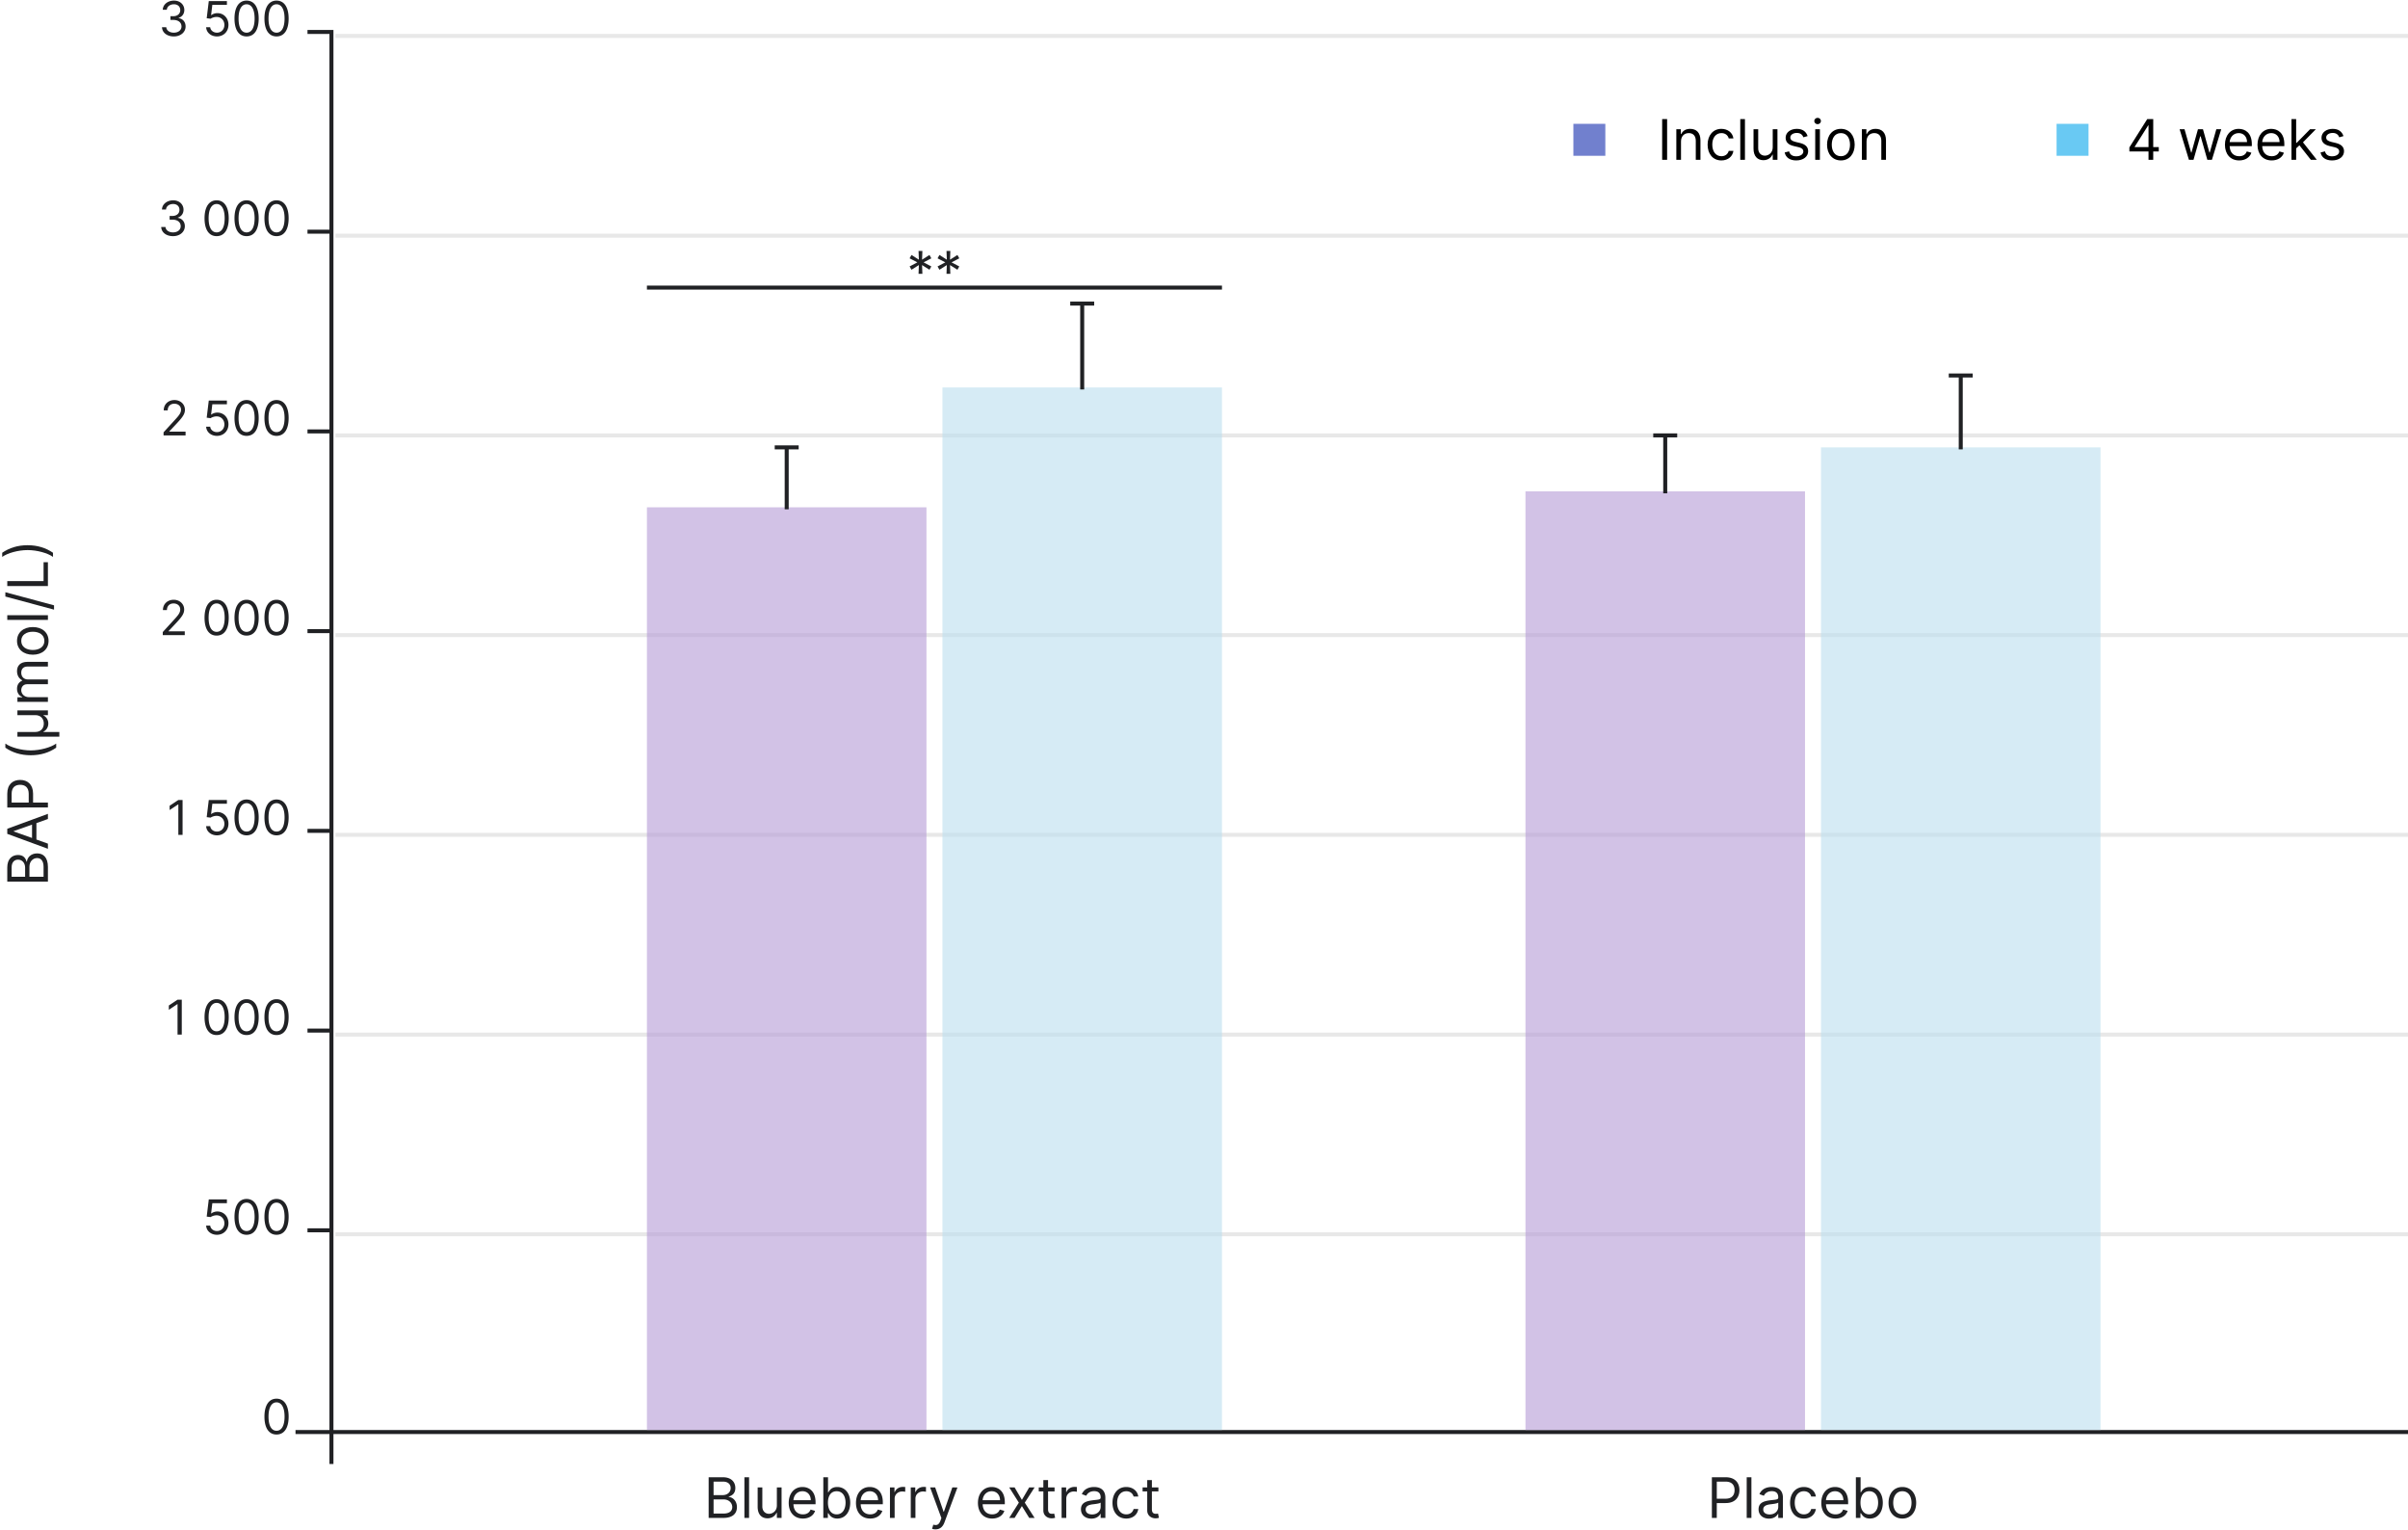 <svg xmlns="http://www.w3.org/2000/svg" width="603" height="383"><style>.shp0{fill:#202124}.shp1{fill:none;stroke:#202124}.shp3,.shp4{opacity:.6;fill:#b49ad6}.shp4{fill:#baddee}</style><path id="Layer" fill-rule="evenodd" class="shp0" d="M1.82 220.72v-3.56c0-2.13 1.21-3.12 2.7-3.12 1.32 0 1.89.77 2.13 1.65h.1c.06-.94.93-2.05 2.55-2.05 1.53 0 2.7.99 2.7 3.4v3.68H1.82zm9.09-3.68c0-1.61-.72-2.23-1.61-2.23-1.04 0-1.93.84-1.93 2.17v2.51h3.54v-2.45zm-4.62.16c0-1.11-.69-1.99-1.77-1.99-.89 0-1.61.6-1.61 1.95v2.33h3.38v-2.29zm5.71-4.71l-10.18-3.74v-1.27L12 203.74v1.29l-2.88 1.03v4.11L12 211.2v1.29zm-3.98-6.05l-4.59 1.63v.08l4.59 1.63v-3.34zm-6.2-4.29v-3.44c0-2.39 1.42-3.46 3.22-3.46 1.8 0 3.24 1.07 3.24 3.44v2.23H12v1.23H1.82zm5.37-3.42c0-1.63-.93-2.26-2.15-2.26-1.22 0-2.13.63-2.13 2.28v2.17h4.28v-2.19zm-5.85-11.55v-1.03c1.31.95 4 1.71 6.36 1.71 2.37 0 5.06-.76 6.37-1.71v1.03c-1.77 1.22-3.86 1.89-6.37 1.89-2.5 0-4.59-.67-6.36-1.89zm3.02-2.76v-1.18h4.52c1.24 0 2.09-.83 2.09-2.11 0-1.27-.86-2.1-2.09-2.1H4.36v-1.18H12v1.18h-1.13v.06c.8.41 1.23 1.19 1.23 2.04 0 .86-.43 1.64-1.23 2.05v.06h3.99v1.18H4.36zm0-8.71v-1.14h1.2v-.1c-.82-.31-1.3-1.05-1.3-2.04 0-1.01.48-1.67 1.3-2.05v-.08c-.79-.39-1.3-1.2-1.3-2.29 0-1.36.83-2.32 2.63-2.32H12v1.17H6.89c-1.13 0-1.57.71-1.57 1.55 0 1.07.72 1.69 1.71 1.69H12v1.19H6.77c-.87 0-1.45.62-1.45 1.51 0 .92.79 1.73 1.91 1.73H12v1.18H4.36zm3.86-11.81c-2.38 0-3.96-1.4-3.96-3.46 0-2.07 1.58-3.46 3.96-3.46 2.37 0 3.94 1.39 3.94 3.46 0 2.06-1.57 3.46-3.94 3.46zm0-5.75c-1.53 0-2.9.72-2.9 2.29s1.37 2.28 2.9 2.28c1.53 0 2.89-.71 2.89-2.28 0-1.57-1.36-2.29-2.89-2.29zm3.78-4.14v1.18H1.82v-1.18H12zm1.53-2.47v1.08l-12.19-3.28v-1.08l12.19 3.28zm-11.71-4.83v-1.23h9.09v-4.73H12v5.96H1.82zm11.45-8.33v1.04c-1.31-.96-3.99-1.71-6.36-1.71s-5.05.75-6.36 1.71v-1.04c1.77-1.21 3.85-1.89 6.36-1.89 2.5 0 4.59.68 6.36 1.89z"/><path id="Layer" class="shp1" d="M83 358.5V8h-6m6 350.5v8m0-8h520m-520 0h-9m3-50.5h6m-6-50h6m-6-50h6m-6-50h6m-6-50h6m-6-50h6"/><path id="Layer" d="M603 9H84m0 300h519M84 259h519M84 209h519M84 159h519M84 109h519M84 59h519" opacity=".102" fill="none" stroke="#202124"/><path id="Layer" fill-rule="evenodd" class="shp0" d="M177.46 369.82h3.56c2.13 0 3.12 1.21 3.12 2.7 0 1.31-.77 1.89-1.65 2.13v.1c.94.06 2.05.94 2.05 2.55 0 1.53-.99 2.7-3.4 2.7h-3.68v-10.18zm3.68 9.09c1.61 0 2.23-.72 2.23-1.61 0-1.04-.84-1.93-2.17-1.93h-2.51v3.54h2.45zm-.16-4.62c1.11 0 1.99-.69 1.99-1.77 0-.89-.6-1.61-1.95-1.61h-2.33v3.38h2.29zm6.6 5.71h-1.17v-10.18h1.17V380zm6.96-7.64h1.18V380h-1.18v-1.29h-.08c-.36.77-1.11 1.39-2.26 1.39-1.44 0-2.47-.93-2.47-2.88v-4.86h1.17v4.78c0 1.11.7 1.83 1.67 1.83.88 0 1.97-.66 1.97-2.09v-4.52zm2.97 3.88c0-2.35 1.37-3.98 3.44-3.98 1.59 0 3.28.98 3.28 3.82v.5h-5.54c.05 1.63 1 2.53 2.38 2.53.92 0 1.61-.4 1.91-1.2l1.13.32c-.36 1.15-1.49 1.93-3.04 1.93-2.21 0-3.56-1.57-3.56-3.92zm5.52-.68c0-1.29-.81-2.24-2.08-2.24-1.35 0-2.19 1.06-2.26 2.24h4.34zm3.14-5.74h1.18v3.76h.09c.26-.4.72-1.32 2.21-1.32 1.93 0 3.26 1.54 3.26 3.94 0 2.43-1.33 3.96-3.24 3.96-1.47 0-1.97-.92-2.23-1.33h-.13V380h-1.14v-10.18zm3.34 9.29c1.48 0 2.23-1.3 2.23-2.93 0-1.61-.74-2.86-2.23-2.86-1.43 0-2.18 1.15-2.18 2.86 0 1.73.77 2.93 2.18 2.93zm4.84-2.87c0-2.35 1.37-3.98 3.44-3.98 1.59 0 3.28.98 3.28 3.82v.5h-5.54c.05 1.63 1 2.53 2.38 2.53.92 0 1.61-.4 1.91-1.2l1.13.32c-.36 1.15-1.49 1.93-3.04 1.93-2.21 0-3.56-1.57-3.56-3.92zm5.53-.68c0-1.29-.82-2.24-2.09-2.24-1.34 0-2.18 1.06-2.26 2.24h4.35zm2.98-3.2h1.13v1.16h.08c.28-.76 1.07-1.28 1.99-1.28.17 0 .48.01.62.02v1.2a3.66 3.66 0 00-.72-.08c-1.11 0-1.93.75-1.93 1.79V380h-1.17v-7.64zm5.21 0h1.13v1.16h.08c.28-.76 1.07-1.28 1.99-1.28.17 0 .48.01.61.02v1.2c-.07-.02-.4-.08-.71-.08-1.11 0-1.93.75-1.93 1.79V380h-1.17v-7.64zm5.34 10.36l.3-1.03c.85.22 1.38.11 1.81-1.05l.22-.6-2.83-7.68h1.27l2.11 6.09h.08l2.11-6.09 1.28.02-3.25 8.73c-.44 1.19-1.19 1.75-2.25 1.75-.39 0-.73-.08-.85-.14zm11.48-6.48c0-2.35 1.38-3.98 3.44-3.98 1.6 0 3.29.98 3.29 3.82v.5h-5.55c.06 1.63 1.01 2.53 2.38 2.53.92 0 1.61-.4 1.91-1.2l1.14.32c-.36 1.15-1.5 1.93-3.05 1.93-2.2 0-3.56-1.57-3.56-3.92zm5.53-.68c0-1.29-.81-2.24-2.09-2.24-1.34 0-2.18 1.06-2.26 2.24h4.35zm5.48-.07l1.83-3.13h1.35l-2.46 3.82 2.46 3.82h-1.35l-1.83-2.96-1.83 2.96h-1.35l2.42-3.82-2.42-3.82h1.35l1.83 3.13zm8.18-2.13h-1.63v4.45c0 1 .49 1.16 1.01 1.16.26 0 .42-.04.52-.06l.24 1.05c-.16.06-.44.14-.88.14-.99 0-2.07-.64-2.07-1.97v-4.77h-1.15v-1h1.15v-1.83h1.18v1.83h1.63v1zm1.76-1h1.14v1.16h.08c.27-.76 1.07-1.28 1.98-1.28.18 0 .48.01.62.02v1.2c-.08-.02-.4-.08-.72-.08-1.11 0-1.93.75-1.93 1.79V380h-1.17v-7.64zm4.85 5.47c0-1.75 1.55-2.06 2.97-2.25 1.39-.17 1.96-.12 1.96-.69v-.04c0-.98-.53-1.55-1.61-1.55-1.12 0-1.73.59-1.99 1.15l-1.11-.4c.6-1.39 1.91-1.79 3.06-1.79.98 0 2.83.28 2.83 2.71V380h-1.18v-1.03h-.06c-.23.49-.93 1.21-2.26 1.21-1.45 0-2.61-.86-2.61-2.35zm4.93-.59v-1.08c-.19.24-1.53.38-2.02.44-.92.12-1.73.4-1.73 1.29 0 .82.67 1.24 1.61 1.24 1.39 0 2.14-.94 2.14-1.89zm2.96-1.02c0-2.33 1.37-3.96 3.44-3.96 1.61 0 2.83.96 3.02 2.39h-1.17c-.18-.7-.8-1.33-1.83-1.33-1.37 0-2.29 1.13-2.29 2.86 0 1.77.9 2.93 2.29 2.93.92 0 1.61-.5 1.83-1.34h1.17c-.19 1.36-1.31 2.39-3 2.39-2.15 0-3.46-1.65-3.46-3.94zm11.5-2.86h-1.63v4.45c0 1 .5 1.16 1.01 1.16.26 0 .42-.04.52-.06l.24 1.05c-.16.06-.44.14-.87.14-1 0-2.07-.64-2.07-1.97v-4.77h-1.16v-1h1.16v-1.83h1.17v1.83h1.63v1zM428.68 369.82h3.44c2.39 0 3.46 1.42 3.46 3.22 0 1.8-1.07 3.24-3.44 3.24h-2.23V380h-1.23v-10.18zm3.42 5.37c1.63 0 2.26-.93 2.26-2.15 0-1.22-.63-2.13-2.28-2.13h-2.17v4.28h2.19zm6.48 4.81h-1.18v-10.18h1.18V380zm1.79-2.17c0-1.75 1.54-2.06 2.96-2.25 1.39-.17 1.97-.12 1.97-.69v-.04c0-.98-.53-1.55-1.61-1.55-1.12 0-1.73.59-1.99 1.15l-1.11-.4c.59-1.39 1.91-1.79 3.06-1.79.97 0 2.82.28 2.82 2.71V380h-1.17v-1.03h-.06c-.24.49-.93 1.21-2.27 1.21-1.45 0-2.6-.86-2.6-2.35zm4.93-.59v-1.08c-.2.24-1.53.38-2.03.44-.91.12-1.73.4-1.73 1.29 0 .82.68 1.24 1.61 1.24 1.39 0 2.15-.94 2.15-1.89zm2.96-1.02c0-2.33 1.37-3.96 3.44-3.96 1.61 0 2.82.96 3.02 2.39h-1.17c-.18-.7-.8-1.33-1.83-1.33-1.38 0-2.29 1.13-2.29 2.86 0 1.77.89 2.93 2.29 2.93.91 0 1.61-.5 1.83-1.34h1.17c-.2 1.36-1.31 2.39-3 2.39-2.15 0-3.46-1.65-3.46-3.94zm7.82.02c0-2.35 1.37-3.98 3.44-3.98 1.59 0 3.28.98 3.28 3.82v.5h-5.55c.06 1.63 1.01 2.53 2.39 2.53.92 0 1.61-.4 1.91-1.2l1.13.32c-.36 1.15-1.49 1.93-3.04 1.93-2.21 0-3.56-1.57-3.56-3.92zm5.53-.68c0-1.29-.82-2.24-2.09-2.24-1.35 0-2.19 1.06-2.27 2.24h4.36zm3.13-5.74h1.18v3.76h.09c.26-.4.72-1.32 2.21-1.32 1.93 0 3.26 1.54 3.26 3.94 0 2.43-1.33 3.96-3.24 3.96-1.47 0-1.97-.92-2.23-1.33h-.13V380h-1.14v-10.18zm3.34 9.29c1.47 0 2.23-1.3 2.23-2.93 0-1.61-.74-2.86-2.23-2.86-1.43 0-2.19 1.15-2.19 2.86 0 1.73.78 2.93 2.19 2.93zm4.84-2.89c0-2.39 1.39-3.96 3.46-3.96 2.07 0 3.46 1.57 3.46 3.96 0 2.37-1.39 3.94-3.46 3.94-2.07 0-3.46-1.57-3.46-3.94zm5.75 0c0-1.53-.72-2.9-2.29-2.9s-2.29 1.37-2.29 2.9c0 1.53.72 2.89 2.29 2.89s2.29-1.36 2.29-2.89zM40.57 6.82h1.07c.07.84.87 1.36 1.88 1.36 1.12 0 1.93-.62 1.93-1.55 0-.96-.74-1.64-2.07-1.64h-.7v-.93h.7c1.04 0 1.76-.6 1.76-1.52 0-.88-.62-1.47-1.59-1.47-.9 0-1.73.52-1.77 1.38h-1.02c.05-1.37 1.3-2.3 2.81-2.3 1.62 0 2.59 1.1 2.59 2.34 0 .98-.55 1.71-1.43 1.98v.06c1.1.19 1.75.99 1.75 2.1 0 1.43-1.25 2.49-2.94 2.49-1.7 0-2.91-.93-2.97-2.3zm11.05 0h1.02c.08.79.8 1.36 1.69 1.36 1.07 0 1.86-.82 1.86-1.94 0-1.14-.82-1.99-1.93-2-.54 0-1.15.19-1.52.45l-.98-.12.52-4.3h4.54v.94h-3.65l-.31 2.57h.06c.35-.28.92-.49 1.51-.49 1.6 0 2.78 1.24 2.78 2.93 0 1.67-1.22 2.9-2.88 2.9-1.5 0-2.65-.97-2.71-2.3zm7.1-2.18c0-2.83 1.12-4.49 3.03-4.49 1.91 0 3.03 1.66 3.03 4.49 0 2.85-1.1 4.48-3.03 4.48-1.93 0-3.03-1.63-3.03-4.48zm5.04 0c0-2.27-.75-3.57-2.01-3.57-1.26 0-2.01 1.3-2.01 3.57 0 2.27.74 3.54 2.01 3.54 1.27 0 2.01-1.27 2.01-3.54zm2.46 0c0-2.83 1.12-4.49 3.03-4.49 1.91 0 3.03 1.66 3.03 4.49 0 2.85-1.1 4.48-3.03 4.48-1.93 0-3.03-1.63-3.03-4.48zm5.04 0c0-2.27-.75-3.57-2.01-3.57-1.26 0-2.01 1.3-2.01 3.57 0 2.27.74 3.54 2.01 3.54 1.27 0 2.01-1.27 2.01-3.54zM40.37 56.82h1.07c.07.84.87 1.36 1.88 1.36 1.12 0 1.93-.62 1.93-1.55 0-.96-.74-1.64-2.07-1.64h-.7v-.93h.7c1.04 0 1.76-.6 1.76-1.52 0-.88-.62-1.47-1.59-1.47-.9 0-1.73.52-1.77 1.38h-1.02c.05-1.37 1.3-2.3 2.81-2.3 1.62 0 2.59 1.1 2.59 2.34 0 .98-.55 1.71-1.43 1.98v.06c1.1.19 1.76.99 1.76 2.1 0 1.43-1.26 2.49-2.95 2.49-1.7 0-2.91-.93-2.97-2.3zm10.85-2.18c0-2.83 1.12-4.49 3.03-4.49 1.91 0 3.03 1.66 3.03 4.49 0 2.85-1.1 4.48-3.03 4.48-1.93 0-3.03-1.63-3.03-4.48zm5.04 0c0-2.27-.75-3.57-2.01-3.57-1.26 0-2.01 1.3-2.01 3.57 0 2.27.74 3.54 2.01 3.54 1.27 0 2.01-1.27 2.01-3.54zm2.46 0c0-2.83 1.12-4.49 3.03-4.49 1.91 0 3.03 1.66 3.03 4.49 0 2.85-1.1 4.48-3.03 4.48-1.93 0-3.03-1.63-3.03-4.48zm5.04 0c0-2.27-.75-3.57-2.01-3.57-1.26 0-2.01 1.3-2.01 3.57 0 2.27.74 3.54 2.01 3.54 1.27 0 2.01-1.27 2.01-3.54zm2.46 0c0-2.83 1.12-4.49 3.03-4.49 1.91 0 3.03 1.66 3.03 4.49 0 2.85-1.1 4.48-3.03 4.48-1.93 0-3.03-1.63-3.03-4.48zm5.04 0c0-2.27-.75-3.57-2.01-3.57-1.26 0-2.01 1.3-2.01 3.57 0 2.27.74 3.54 2.01 3.54 1.27 0 2.01-1.27 2.01-3.54zm-30.3 53.59l2.88-3.15c1.01-1.1 1.49-1.7 1.49-2.51 0-.92-.73-1.5-1.67-1.5-1.01 0-1.66.66-1.66 1.66h-1c0-1.54 1.16-2.58 2.69-2.58s2.62 1.08 2.62 2.42c0 .97-.44 1.72-1.94 3.33l-1.96 2.09v.07h4.06v.94h-5.51v-.77zm10.66-1.41h1.02c.08.79.8 1.36 1.69 1.36 1.07 0 1.86-.82 1.86-1.94 0-1.14-.82-1.99-1.93-2-.54 0-1.15.19-1.52.45l-.98-.12.52-4.3h4.54v.94h-3.65l-.31 2.57h.06c.35-.28.92-.49 1.51-.49 1.6 0 2.78 1.24 2.78 2.93 0 1.67-1.22 2.9-2.88 2.9-1.5 0-2.65-.97-2.71-2.3zm7.1-2.18c0-2.83 1.12-4.49 3.03-4.49 1.91 0 3.03 1.66 3.03 4.49 0 2.85-1.1 4.48-3.03 4.48-1.93 0-3.03-1.63-3.03-4.48zm5.04 0c0-2.27-.75-3.57-2.01-3.57-1.26 0-2.01 1.3-2.01 3.57 0 2.27.74 3.54 2.01 3.54 1.27 0 2.01-1.27 2.01-3.54zm2.46 0c0-2.83 1.12-4.49 3.03-4.49 1.91 0 3.03 1.66 3.03 4.49 0 2.85-1.1 4.48-3.03 4.48-1.93 0-3.03-1.63-3.03-4.48zm5.04 0c0-2.27-.75-3.57-2.01-3.57-1.26 0-2.01 1.3-2.01 3.57 0 2.27.74 3.54 2.01 3.54 1.27 0 2.01-1.27 2.01-3.54zm-30.5 53.59l2.88-3.15c1.01-1.1 1.49-1.7 1.49-2.51 0-.92-.73-1.5-1.67-1.5-1.01 0-1.66.66-1.66 1.66h-1c0-1.54 1.16-2.58 2.69-2.58s2.63 1.08 2.63 2.42c0 .97-.45 1.72-1.95 3.33l-1.96 2.09v.07h4.06v.94h-5.51v-.77zm10.46-3.59c0-2.83 1.12-4.49 3.03-4.49 1.91 0 3.03 1.66 3.03 4.49 0 2.85-1.1 4.48-3.03 4.48-1.93 0-3.03-1.63-3.03-4.48zm5.04 0c0-2.27-.75-3.57-2.01-3.57-1.26 0-2.01 1.3-2.01 3.57 0 2.27.74 3.54 2.01 3.54 1.27 0 2.01-1.27 2.01-3.54zm2.46 0c0-2.83 1.12-4.49 3.03-4.49 1.91 0 3.03 1.66 3.03 4.49 0 2.85-1.1 4.48-3.03 4.48-1.93 0-3.03-1.63-3.03-4.48zm5.04 0c0-2.27-.75-3.57-2.01-3.57-1.26 0-2.01 1.3-2.01 3.57 0 2.27.74 3.54 2.01 3.54 1.27 0 2.01-1.27 2.01-3.54zm2.46 0c0-2.83 1.12-4.49 3.03-4.49 1.91 0 3.03 1.66 3.03 4.49 0 2.85-1.1 4.48-3.03 4.48-1.93 0-3.03-1.63-3.03-4.48zm5.04 0c0-2.27-.75-3.57-2.01-3.57-1.26 0-2.01 1.3-2.01 3.57 0 2.27.74 3.54 2.01 3.54 1.27 0 2.01-1.27 2.01-3.54zM45.72 209h-1.06v-7.62h-.05l-2.13 1.41v-1.07l2.18-1.45h1.06V209zm5.9-2.18h1.02c.08.79.8 1.36 1.69 1.36 1.07 0 1.86-.82 1.86-1.94 0-1.14-.82-1.99-1.93-2-.54 0-1.15.19-1.52.45l-.98-.12.52-4.3h4.54v.94h-3.65l-.31 2.57h.06c.35-.28.92-.49 1.51-.49 1.6 0 2.78 1.24 2.78 2.93 0 1.67-1.22 2.9-2.88 2.9-1.5 0-2.65-.97-2.71-2.3zm7.1-2.18c0-2.83 1.12-4.49 3.03-4.49 1.91 0 3.03 1.66 3.03 4.49 0 2.85-1.1 4.48-3.03 4.48-1.93 0-3.03-1.63-3.03-4.48zm5.04 0c0-2.27-.75-3.57-2.01-3.57-1.26 0-2.01 1.3-2.01 3.57 0 2.27.74 3.54 2.01 3.54 1.27 0 2.01-1.27 2.01-3.54zm2.46 0c0-2.83 1.12-4.49 3.03-4.49 1.91 0 3.03 1.66 3.03 4.49 0 2.85-1.1 4.48-3.03 4.48-1.93 0-3.03-1.63-3.03-4.48zm5.04 0c0-2.27-.75-3.57-2.01-3.57-1.26 0-2.01 1.3-2.01 3.57 0 2.27.74 3.54 2.01 3.54 1.27 0 2.01-1.27 2.01-3.54zM45.52 259h-1.06v-7.62h-.05l-2.13 1.42v-1.08l2.18-1.45h1.06V259zm5.7-4.36c0-2.83 1.12-4.49 3.03-4.49 1.91 0 3.03 1.66 3.03 4.49 0 2.85-1.1 4.48-3.03 4.48-1.93 0-3.03-1.63-3.03-4.48zm5.04 0c0-2.27-.75-3.57-2.01-3.57-1.26 0-2.01 1.3-2.01 3.57 0 2.27.74 3.54 2.01 3.54 1.27 0 2.01-1.27 2.01-3.54zm2.46 0c0-2.83 1.12-4.49 3.03-4.49 1.91 0 3.03 1.66 3.03 4.49 0 2.85-1.1 4.48-3.03 4.48-1.93 0-3.03-1.63-3.03-4.48zm5.04 0c0-2.27-.75-3.57-2.01-3.57-1.26 0-2.01 1.3-2.01 3.57 0 2.27.74 3.54 2.01 3.54 1.27 0 2.01-1.27 2.01-3.54zm2.46 0c0-2.83 1.12-4.49 3.03-4.49 1.91 0 3.03 1.66 3.03 4.49 0 2.85-1.1 4.48-3.03 4.48-1.93 0-3.03-1.63-3.03-4.48zm5.04 0c0-2.27-.75-3.57-2.01-3.57-1.26 0-2.01 1.3-2.01 3.57 0 2.27.74 3.54 2.01 3.54 1.27 0 2.01-1.27 2.01-3.54zm-19.64 52.18h1.02c.08.79.8 1.36 1.69 1.36 1.07 0 1.86-.82 1.86-1.94 0-1.14-.82-1.99-1.93-2-.54 0-1.15.19-1.52.45l-.98-.12.52-4.3h4.54v.94h-3.65l-.31 2.57h.06c.35-.28.92-.49 1.51-.49 1.6 0 2.78 1.24 2.78 2.93 0 1.67-1.22 2.9-2.88 2.9-1.5 0-2.65-.97-2.71-2.3zm7.1-2.18c0-2.83 1.12-4.49 3.03-4.49 1.91 0 3.03 1.66 3.03 4.49 0 2.85-1.1 4.48-3.03 4.48-1.93 0-3.03-1.63-3.03-4.48zm5.04 0c0-2.27-.75-3.57-2.01-3.57-1.26 0-2.01 1.3-2.01 3.57 0 2.27.74 3.54 2.01 3.54 1.27 0 2.01-1.27 2.01-3.54zm2.46 0c0-2.83 1.12-4.49 3.03-4.49 1.91 0 3.03 1.66 3.03 4.49 0 2.85-1.1 4.48-3.03 4.48-1.93 0-3.03-1.63-3.03-4.48zm5.04 0c0-2.27-.75-3.57-2.01-3.57-1.26 0-2.01 1.3-2.01 3.57 0 2.27.74 3.54 2.01 3.54 1.27 0 2.01-1.27 2.01-3.54zm-5.04 50c0-2.83 1.12-4.49 3.03-4.49 1.91 0 3.03 1.66 3.03 4.49 0 2.85-1.1 4.48-3.03 4.48-1.93 0-3.03-1.63-3.03-4.48zm5.04 0c0-2.27-.75-3.57-2.01-3.57-1.26 0-2.01 1.3-2.01 3.57 0 2.27.74 3.54 2.01 3.54 1.27 0 2.01-1.27 2.01-3.54z"/><path id="Layer" class="shp3" d="M162 127h70v231h-70V127zM382 123h70v235h-70V123z"/><path id="Layer" class="shp4" d="M236 97h70v261h-70V97zM456 112h70v246h-70V112z"/><path id="Layer" class="shp1" d="M488 94h3m3 0h-3m0 0v18.5M268 76h3m3 0h-3m0 0v21.5M414 109h3m3 0h-3m0 0v14.5M194 112h3m3 0h-3m0 0v15.5M162 72h144"/><path id="Layer" class="shp0" d="M230.02 68.55h.96l-.08-2.19 1.85 1.17.47-.83-1.94-1.02 1.94-1.01-.47-.84-1.85 1.18.08-2.19h-.96l.08 2.19-1.85-1.18-.47.84 1.94 1.01-1.94 1.02.47.83 1.85-1.17-.08 2.19zm7 0h.96l-.08-2.19 1.85 1.17.47-.83-1.94-1.02 1.94-1.01-.47-.84-1.85 1.18.08-2.19h-.96l.08 2.19-1.85-1.18-.47.84 1.94 1.01-1.94 1.02.47.83 1.85-1.17-.08 2.19z"/><path id="Layer" fill-rule="evenodd" d="M417.47 40h-1.24V29.82h1.24V40zm3.48 0h-1.17v-7.64h1.13v1.2h.1c.36-.78 1.08-1.3 2.23-1.3 1.55 0 2.58.94 2.58 2.89V40h-1.17v-4.77c0-1.2-.66-1.91-1.75-1.91-1.12 0-1.95.75-1.95 2.09V40zm6.66-3.78c0-2.33 1.37-3.96 3.44-3.96 1.61 0 2.83.96 3.02 2.39h-1.17c-.18-.7-.79-1.33-1.83-1.33-1.37 0-2.29 1.13-2.29 2.86 0 1.77.9 2.93 2.29 2.93.92 0 1.61-.5 1.83-1.34h1.17c-.19 1.36-1.31 2.39-3 2.39-2.15 0-3.46-1.65-3.46-3.94zm9.35 3.78h-1.17V29.82h1.17V40zm6.96-7.64h1.18V40h-1.18v-1.29h-.08c-.35.77-1.11 1.39-2.26 1.39-1.44 0-2.47-.94-2.47-2.88v-4.86h1.17v4.78c0 1.11.7 1.83 1.67 1.83.88 0 1.97-.66 1.97-2.09v-4.52zm7.68 2.01c-.2-.52-.63-1.09-1.65-1.09-.93 0-1.63.48-1.63 1.13 0 .59.41.89 1.31 1.12l1.14.27c1.36.34 2.02 1.01 2.02 2.07 0 1.32-1.2 2.29-2.98 2.29-1.56 0-2.63-.69-2.9-1.99l1.11-.28c.21.82.81 1.24 1.77 1.24 1.09 0 1.79-.54 1.79-1.2 0-.53-.36-.89-1.13-1.07l-1.27-.3c-1.41-.33-2.03-1.03-2.03-2.09 0-1.29 1.19-2.21 2.8-2.21 1.51 0 2.34.73 2.7 1.81l-1.05.3zm2.96-2.01h1.17V40h-1.17v-7.64zm-.24-2.06c0-.44.38-.8.84-.8.45 0 .83.36.83.8 0 .43-.38.79-.83.79-.46 0-.84-.36-.84-.79zm3.2 5.92c0-2.38 1.4-3.96 3.47-3.96 2.06 0 3.45 1.58 3.45 3.96 0 2.37-1.39 3.94-3.45 3.94-2.07 0-3.47-1.57-3.47-3.94zm5.75 0c0-1.53-.71-2.9-2.28-2.9-1.58 0-2.29 1.37-2.29 2.9 0 1.53.71 2.89 2.29 2.89 1.57 0 2.28-1.36 2.28-2.89zm4.14 3.78h-1.17v-7.64h1.13v1.2h.1c.36-.78 1.07-1.3 2.23-1.3 1.54 0 2.58.94 2.58 2.89V40h-1.17v-4.77c0-1.2-.66-1.91-1.75-1.91-1.12 0-1.95.75-1.95 2.09V40zm65.82-3.1l4.47-7.08h1.5v7h1.39v1.09h-1.39V40h-1.18v-2.09h-4.79V36.9zm4.79-5.51h-.08l-3.38 5.35v.08h3.46v-5.43zm7.79.97h1.23l1.66 5.85h.07l1.63-5.85h1.26l1.61 5.83h.08l1.65-5.83h1.23L553.9 40h-1.15l-1.67-5.87h-.12L549.29 40h-1.15l-2.33-7.64zm11.35 3.88c0-2.35 1.38-3.98 3.45-3.98 1.59 0 3.28.98 3.28 3.82v.5h-5.55c.06 1.64 1.01 2.53 2.39 2.53.91 0 1.61-.4 1.9-1.2l1.14.32c-.36 1.15-1.49 1.93-3.04 1.93-2.21 0-3.57-1.57-3.57-3.92zm5.53-.67c0-1.3-.81-2.25-2.08-2.25-1.35 0-2.19 1.06-2.27 2.25h4.35zm2.62.67c0-2.35 1.38-3.98 3.44-3.98 1.6 0 3.28.98 3.28 3.82v.5h-5.54c.06 1.64 1.01 2.53 2.38 2.53.92 0 1.61-.4 1.91-1.2l1.14.32c-.36 1.15-1.5 1.93-3.05 1.93-2.2 0-3.56-1.57-3.56-3.92zm5.53-.67c0-1.3-.81-2.25-2.09-2.25-1.34 0-2.18 1.06-2.26 2.25h4.35zm2.98-5.75h1.17v5.94h.14l3.34-3.4h1.45l-3.22 3.27 3.46 4.37h-1.49l-2.86-3.62-.82.76V40h-1.17V29.82zm11.97 4.55c-.2-.52-.63-1.09-1.65-1.09-.93 0-1.63.48-1.63 1.13 0 .59.41.89 1.31 1.12l1.14.27c1.36.34 2.02 1.01 2.02 2.07 0 1.32-1.21 2.29-2.98 2.29-1.56 0-2.63-.69-2.9-1.99l1.11-.28c.21.82.81 1.24 1.77 1.24 1.09 0 1.79-.54 1.79-1.2 0-.53-.36-.89-1.13-1.07l-1.28-.3c-1.4-.33-2.02-1.03-2.02-2.09 0-1.29 1.19-2.21 2.8-2.21 1.51 0 2.34.73 2.7 1.81l-1.05.3z" fill="#000"/><path id="Layer" d="M394 31h8v8h-8v-8z" fill="#7180ce"/><path id="Layer" d="M515 31h8v8h-8v-8z" fill="#69c9f3"/></svg>